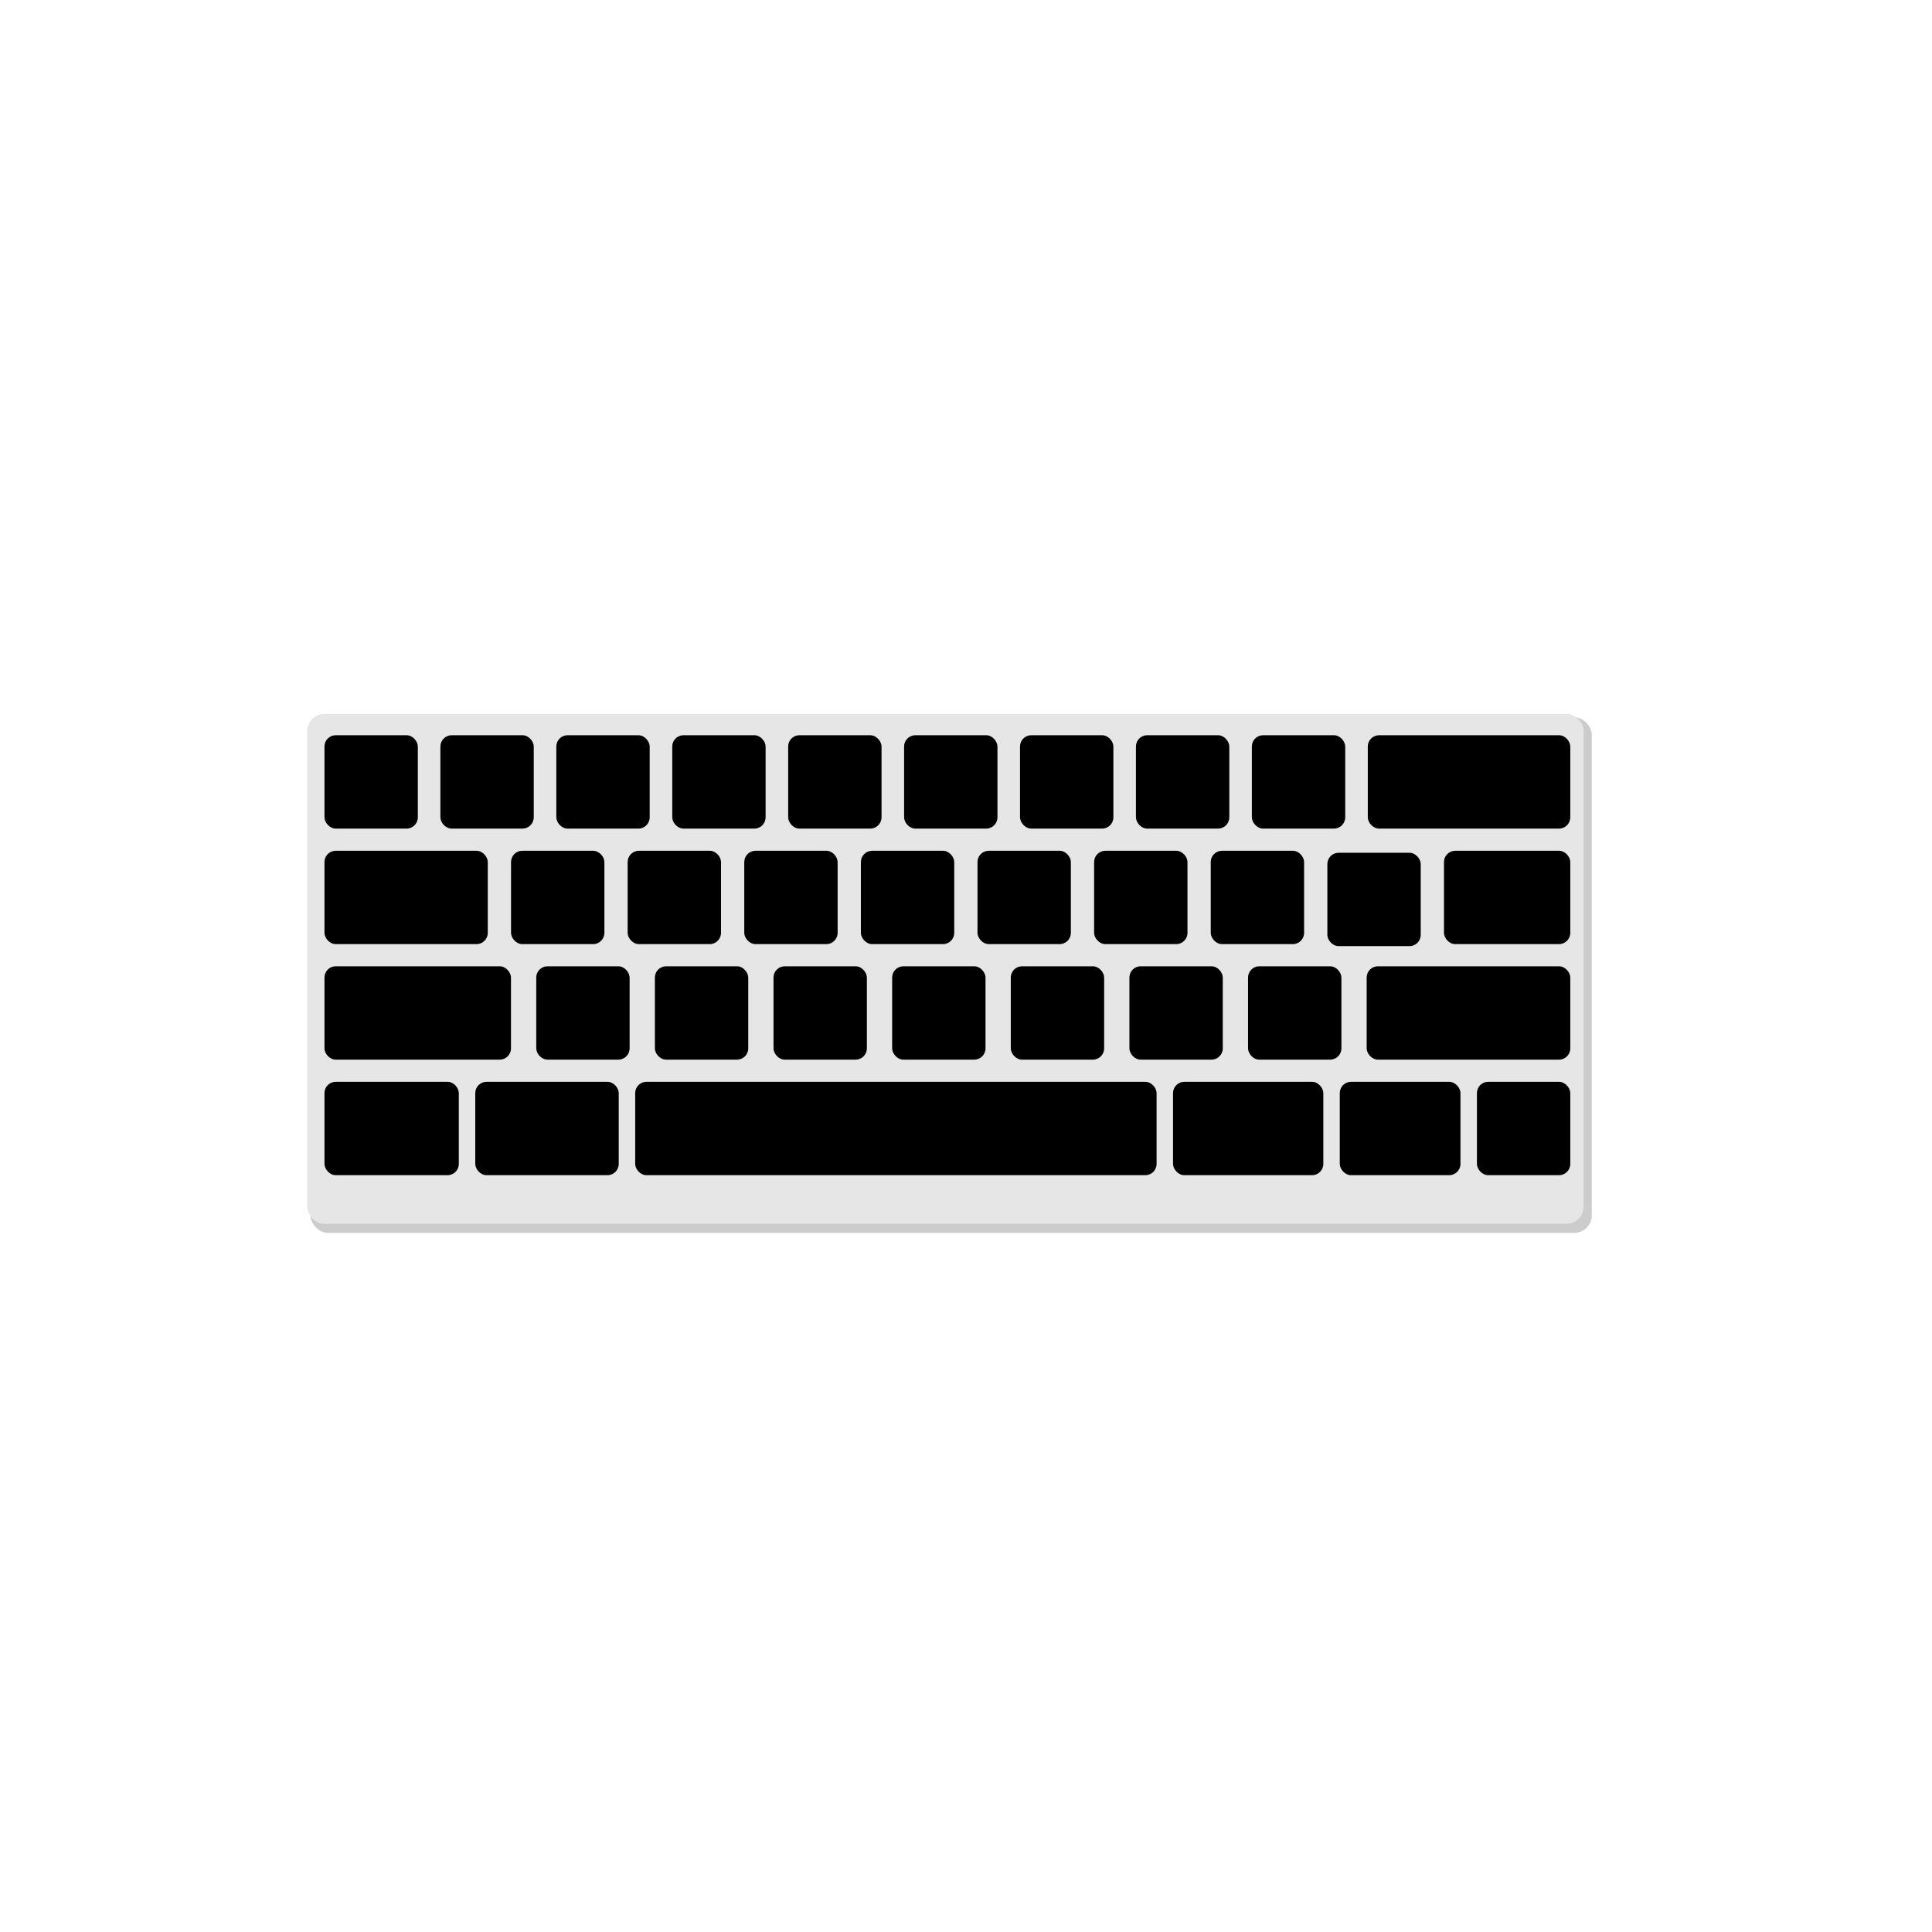 <?xml version="1.0" encoding="UTF-8" standalone="no"?>
<!-- Created with Inkscape (http://www.inkscape.org/) -->

<svg
   xmlns:dc="http://purl.org/dc/elements/1.1/"
   xmlns:cc="http://creativecommons.org/ns#"
   xmlns:rdf="http://www.w3.org/1999/02/22-rdf-syntax-ns#"
   xmlns:svg="http://www.w3.org/2000/svg"
   xmlns="http://www.w3.org/2000/svg"
   xmlns:sodipodi="http://sodipodi.sourceforge.net/DTD/sodipodi-0.dtd"
   xmlns:inkscape="http://www.inkscape.org/namespaces/inkscape"
   width="800"
   height="800"
   id="svg2"
   version="1.1"
   inkscape:version="0.48.4 r9939"
   sodipodi:docname="keyboard.svg">
  <defs
     id="defs4">
    <filter
       inkscape:collect="always"
       id="filter3861"
       color-interpolation-filters="sRGB">
      <feGaussianBlur
         inkscape:collect="always"
         stdDeviation="16.937"
         id="feGaussianBlur3863" />
    </filter>
    <filter
       inkscape:collect="always"
       id="filter3795"
       color-interpolation-filters="sRGB">
      <feGaussianBlur
         inkscape:collect="always"
         stdDeviation="9.312"
         id="feGaussianBlur3797" />
    </filter>
    <filter
       inkscape:collect="always"
       id="filter3815"
       color-interpolation-filters="sRGB">
      <feGaussianBlur
         inkscape:collect="always"
         stdDeviation="3.104"
         id="feGaussianBlur3817" />
    </filter>
  </defs>
  <sodipodi:namedview
     id="base"
     pagecolor="#ffffff"
     bordercolor="#666666"
     borderopacity="1.0"
     inkscape:pageopacity="0.0"
     inkscape:pageshadow="2"
     inkscape:zoom="0.60021579"
     inkscape:cx="315.5557"
     inkscape:cy="367.42088"
     inkscape:document-units="px"
     inkscape:current-layer="layer1"
     showgrid="false"
     inkscape:window-width="1366"
     inkscape:window-height="701"
     inkscape:window-x="-2"
     inkscape:window-y="-3"
     inkscape:window-maximized="1" />
  <g
     inkscape:label="Layer 1"
     inkscape:groupmode="layer"
     id="layer1"
     transform="translate(0,-252.362)">
    <rect
       ry="7.196"
       y="549.373"
       x="128.577"
       height="213.485"
       width="530.529"
       id="rect4825"
       style="fill:#cccccc;fill-opacity:1;stroke:none" />
    <rect
       style="fill:#e6e6e6;fill-opacity:1;stroke:none"
       id="rect2985"
       width="528.558"
       height="211.119"
       x="127.199"
       y="547.996"
       ry="7.116" />
    <rect
       ry="4.662"
       y="556.805"
       x="134.355"
       height="38.66"
       width="38.66"
       id="rect3227"
       style="fill:#000000;fill-opacity:1;stroke:none" />
    <rect
       ry="4.662"
       y="556.805"
       x="182.358"
       height="38.66"
       width="38.66"
       id="rect3229"
       style="fill:#000000;fill-opacity:1;stroke:none" />
    <rect
       style="fill:#000000;fill-opacity:1;stroke:none"
       id="rect3231"
       width="38.66"
       height="38.66"
       x="230.36"
       y="556.805"
       ry="4.662" />
    <rect
       ry="4.662"
       y="556.805"
       x="278.362"
       height="38.66"
       width="38.66"
       id="rect3233"
       style="fill:#000000;fill-opacity:1;stroke:none" />
    <rect
       style="fill:#000000;fill-opacity:1;stroke:none"
       id="rect3235"
       width="38.66"
       height="38.66"
       x="326.364"
       y="556.805"
       ry="4.662" />
    <rect
       style="fill:#000000;fill-opacity:1;stroke:none"
       id="rect3237"
       width="38.66"
       height="38.66"
       x="374.367"
       y="556.805"
       ry="4.662" />
    <rect
       ry="4.662"
       y="556.805"
       x="422.369"
       height="38.66"
       width="38.66"
       id="rect3239"
       style="fill:#000000;fill-opacity:1;stroke:none" />
    <rect
       ry="4.662"
       y="556.805"
       x="470.371"
       height="38.66"
       width="38.66"
       id="rect3241"
       style="fill:#000000;fill-opacity:1;stroke:none" />
    <rect
       style="fill:#000000;fill-opacity:1;stroke:none"
       id="rect3243"
       width="38.66"
       height="38.66"
       x="518.373"
       y="556.805"
       ry="4.662" />
    <rect
       ry="4.662"
       y="556.805"
       x="566.376"
       height="38.66"
       width="83.846"
       id="rect3251"
       style="fill:#000000;fill-opacity:1;stroke:none" />
    <rect
       ry="4.662"
       y="604.643"
       x="134.355"
       height="38.66"
       width="67.62"
       id="rect3253"
       style="fill:#000000;fill-opacity:1;stroke:none" />
    <rect
       ry="4.662"
       y="604.643"
       x="211.605"
       height="38.66"
       width="38.66"
       id="rect3259"
       style="fill:#000000;fill-opacity:1;stroke:none" />
    <rect
       style="fill:#000000;fill-opacity:1;stroke:none"
       id="rect3261"
       width="38.66"
       height="38.66"
       x="259.895"
       y="604.643"
       ry="4.662" />
    <rect
       ry="4.662"
       y="604.643"
       x="308.184"
       height="38.66"
       width="38.66"
       id="rect3263"
       style="fill:#000000;fill-opacity:1;stroke:none" />
    <rect
       ry="4.662"
       y="604.643"
       x="356.473"
       height="38.66"
       width="38.66"
       id="rect3265"
       style="fill:#000000;fill-opacity:1;stroke:none" />
    <rect
       style="fill:#000000;fill-opacity:1;stroke:none"
       id="rect3267"
       width="38.66"
       height="38.66"
       x="404.763"
       y="604.643"
       ry="4.662" />
    <rect
       style="fill:#000000;fill-opacity:1;stroke:none"
       id="rect3269"
       width="38.66"
       height="38.66"
       x="453.052"
       y="604.643"
       ry="4.662" />
    <rect
       ry="4.662"
       y="604.643"
       x="597.92"
       height="38.66"
       width="52.301"
       id="rect3277"
       style="fill:#000000;fill-opacity:1;stroke:none" />
    <rect
       style="fill:#000000;fill-opacity:1;stroke:none"
       id="rect3281"
       width="77.232"
       height="38.66"
       x="134.355"
       y="652.48"
       ry="4.662" />
    <rect
       ry="4.662"
       y="652.48"
       x="222.05"
       height="38.66"
       width="38.66"
       id="rect3285"
       style="fill:#000000;fill-opacity:1;stroke:none" />
    <rect
       style="fill:#000000;fill-opacity:1;stroke:none"
       id="rect3287"
       width="38.66"
       height="38.66"
       x="271.173"
       y="652.48"
       ry="4.662" />
    <rect
       ry="4.662"
       y="652.48"
       x="320.296"
       height="38.66"
       width="38.66"
       id="rect3289"
       style="fill:#000000;fill-opacity:1;stroke:none" />
    <rect
       style="fill:#000000;fill-opacity:1;stroke:none"
       id="rect3291"
       width="38.66"
       height="38.66"
       x="369.419"
       y="652.48"
       ry="4.662" />
    <rect
       style="fill:#000000;fill-opacity:1;stroke:none"
       id="rect3293"
       width="38.66"
       height="38.66"
       x="418.542"
       y="652.48"
       ry="4.662" />
    <rect
       ry="4.662"
       y="652.48"
       x="467.665"
       height="38.66"
       width="38.66"
       id="rect3295"
       style="fill:#000000;fill-opacity:1;stroke:none" />
    <rect
       ry="4.662"
       y="652.48"
       x="516.788"
       height="38.66"
       width="38.66"
       id="rect3297"
       style="fill:#000000;fill-opacity:1;stroke:none" />
    <rect
       ry="4.662"
       y="652.48"
       x="565.911"
       height="38.66"
       width="84.311"
       id="rect3303"
       style="fill:#000000;fill-opacity:1;stroke:none" />
    <rect
       style="fill:#000000;fill-opacity:1;stroke:none"
       id="rect3309"
       width="55.63"
       height="38.66"
       x="134.355"
       y="700.317"
       ry="4.662" />
    <rect
       style="fill:#000000;fill-opacity:1;stroke:none"
       id="rect3311"
       width="59.401"
       height="38.66"
       x="196.8"
       y="700.317"
       ry="4.662" />
    <rect
       ry="4.662"
       y="700.317"
       x="263.015"
       height="38.66"
       width="215.901"
       id="rect3313"
       style="fill:#000000;fill-opacity:1;stroke:none" />
    <rect
       style="fill:#000000;fill-opacity:1;stroke:none"
       id="rect3315"
       width="62.229"
       height="38.66"
       x="485.731"
       y="700.317"
       ry="4.662" />
    <rect
       ry="4.662"
       y="700.317"
       x="554.774"
       height="38.66"
       width="49.973"
       id="rect3317"
       style="fill:#000000;fill-opacity:1;stroke:none" />
    <rect
       style="fill:#000000;fill-opacity:1;stroke:none"
       id="rect7464"
       width="38.66"
       height="38.66"
       x="611.562"
       y="700.317"
       ry="4.662" />
    <rect
       ry="4.662"
       y="604.643"
       x="501.342"
       height="38.66"
       width="38.66"
       id="rect7573"
       style="fill:#000000;fill-opacity:1;stroke:none" />
    <rect
       style="fill:#000000;fill-opacity:1;stroke:none"
       id="rect7575"
       width="38.66"
       height="38.66"
       x="549.631"
       y="605.476"
       ry="4.662" />
  </g>
</svg>
